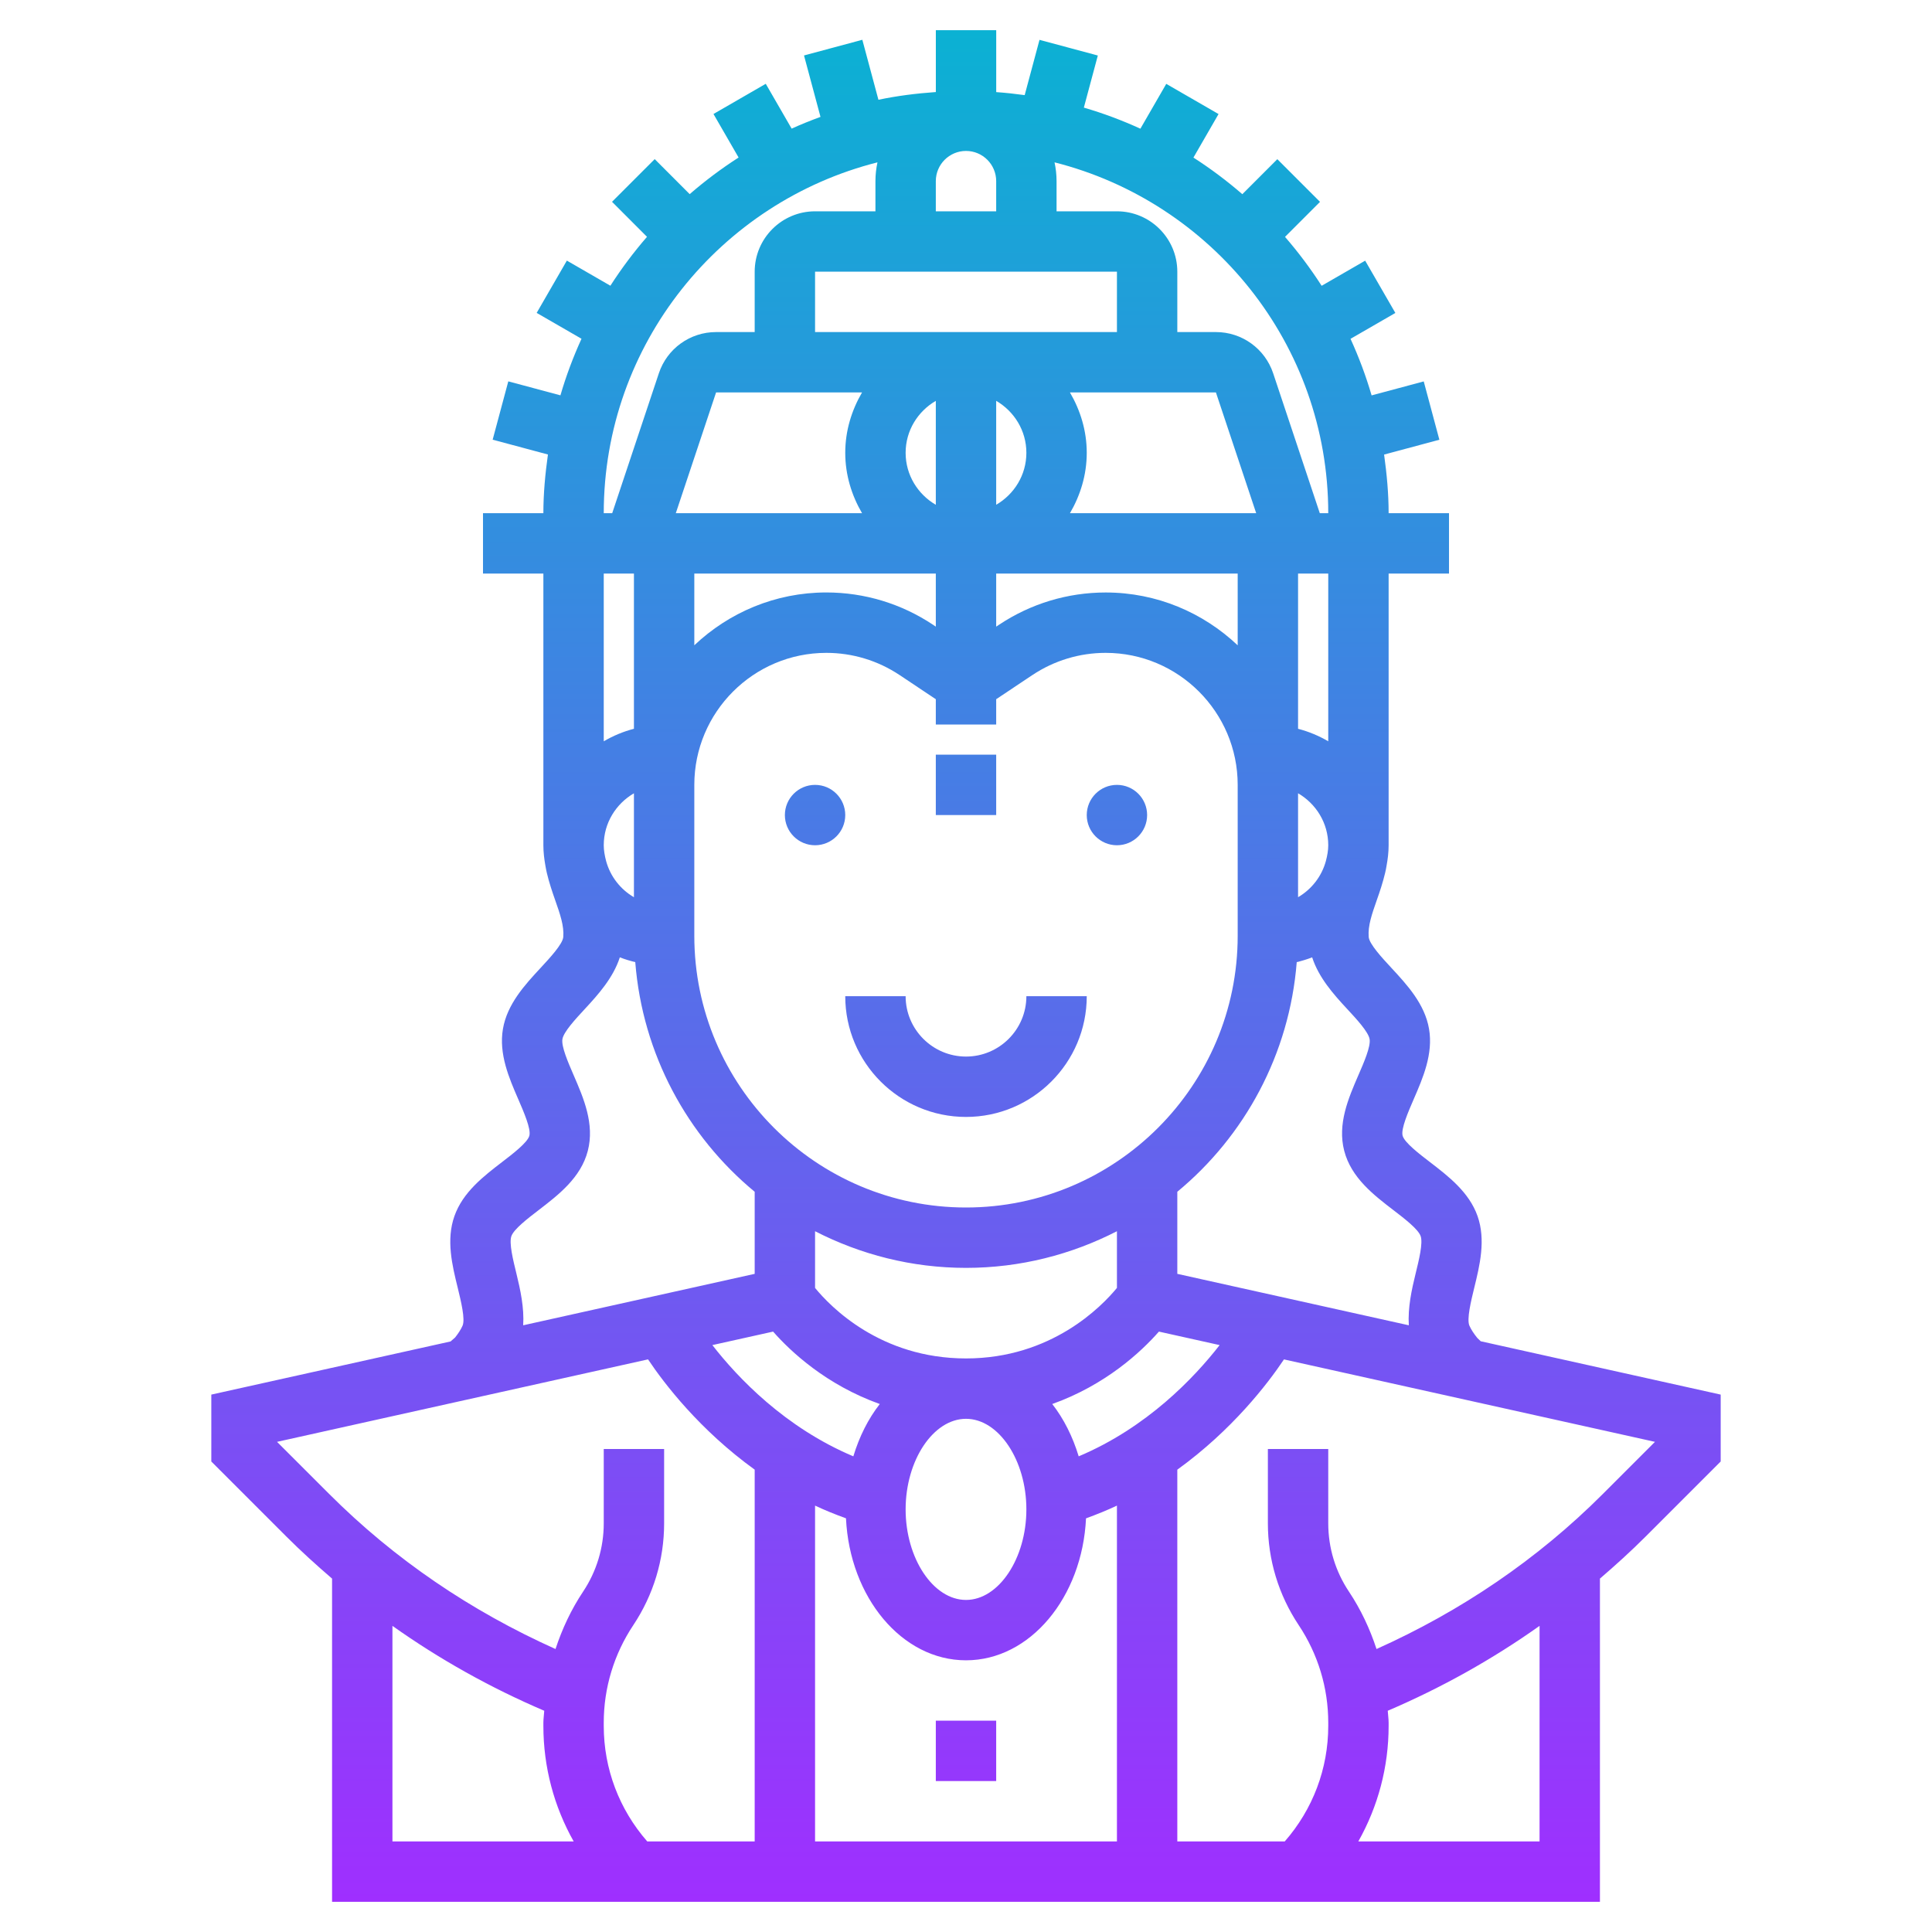 <?xml version="1.0" encoding="iso-8859-1"?>
<!-- Generator: Adobe Illustrator 22.1.0, SVG Export Plug-In . SVG Version: 6.00 Build 0)  -->
<svg xmlns="http://www.w3.org/2000/svg" xmlns:xlink="http://www.w3.org/1999/xlink" version="1.1" id="Layer_1_1_" x="0px" y="0px" viewBox="0 0 64 64" style="enable-background:new 0 0 64 64;" xml:space="preserve" width="512" height="512">
<linearGradient id="SVGID_1_" gradientUnits="userSpaceOnUse" x1="32" y1="1" x2="32" y2="63" gradientTransform="matrix(1 0 0 -1 0 64)">
	<stop offset="0" style="stop-color:#9F2FFF"/>
	<stop offset="1" style="stop-color:#0BB1D3"/>
</linearGradient>
<path style="fill:url(#SVGID_1_);" d="M36,27c0-0.552,0.448-1,1-1s1,0.448,1,1s-0.448,1-1,1S36,27.552,36,27z M27,28  c0.552,0,1-0.448,1-1s-0.448-1-1-1s-1,0.448-1,1S26.448,28,27,28z M33,25h-2v2h2V25z M32,37c2.206,0,4-1.794,4-4h-2  c0,1.103-0.897,2-2,2s-2-0.897-2-2h-2C28,35.206,29.794,37,32,37z M9.485,50.899L7,48.414v-2.216l7.926-1.761l0.151-0.132  c0.11-0.14,0.191-0.267,0.245-0.388c0.096-0.212-0.052-0.815-0.159-1.256c-0.183-0.742-0.389-1.583-0.11-2.375  c0.279-0.794,0.968-1.322,1.574-1.788c0.359-0.275,0.851-0.652,0.909-0.877c0.059-0.225-0.188-0.793-0.368-1.208  c-0.305-0.702-0.649-1.498-0.508-2.327c0.141-0.827,0.729-1.463,1.249-2.024c0.309-0.333,0.729-0.788,0.75-1.02  c0.031-0.372-0.107-0.766-0.268-1.223c-0.098-0.28-0.201-0.583-0.278-0.909c-0.018-0.077-0.032-0.155-0.046-0.234  C18.029,28.461,18,28.239,18,28v-9h-2v-2h2c0-0.661,0.062-1.307,0.151-1.944l-1.831-0.491l0.518-1.932l1.727,0.463  c0.188-0.646,0.423-1.27,0.698-1.874l-1.485-0.857l1-1.732l1.442,0.832c0.366-0.57,0.771-1.11,1.213-1.62l-1.159-1.16l1.414-1.414  l1.159,1.16c0.51-0.442,1.05-0.847,1.62-1.213l-0.832-1.442l1.732-1l0.857,1.485c0.312-0.142,0.632-0.27,0.956-0.389l-0.546-2.035  l1.932-0.519l0.533,1.987c0.619-0.131,1.256-0.21,1.902-0.256V1h2v2.051c0.318,0.023,0.632,0.057,0.943,0.1l0.491-1.831l1.932,0.519  l-0.463,1.726c0.646,0.188,1.27,0.423,1.873,0.698l0.857-1.485l1.732,1L39.534,5.22c0.57,0.366,1.11,0.771,1.62,1.213l1.159-1.16  l1.414,1.414l-1.159,1.16c0.442,0.51,0.847,1.05,1.213,1.62l1.442-0.832l1,1.732l-1.485,0.857c0.275,0.604,0.51,1.228,0.698,1.874  l1.727-0.463l0.518,1.932l-1.831,0.491C45.938,15.693,46,16.339,46,17h2v2h-2v9c0,0.239-0.029,0.461-0.068,0.676  c-0.013,0.079-0.027,0.156-0.046,0.233c-0.077,0.326-0.179,0.629-0.278,0.909c-0.16,0.457-0.299,0.851-0.268,1.222  c0.021,0.233,0.441,0.688,0.75,1.021c0.52,0.561,1.108,1.197,1.249,2.024c0.142,0.829-0.203,1.625-0.508,2.327  c-0.18,0.415-0.427,0.983-0.368,1.208c0.059,0.226,0.55,0.603,0.909,0.878c0.606,0.466,1.295,0.994,1.574,1.787  c0.278,0.792,0.072,1.634-0.11,2.376c-0.107,0.44-0.255,1.043-0.159,1.256c0.056,0.125,0.141,0.257,0.259,0.403l0.115,0.111  L57,46.198v2.216l-2.485,2.485c-0.488,0.488-0.996,0.948-1.515,1.394V63H11V52.293C10.482,51.847,9.973,51.387,9.485,50.899z M13,61  h6.004C18.352,59.843,18,58.535,18,57.171v-0.104c0-0.133,0.022-0.264,0.029-0.396c-1.783-0.762-3.464-1.702-5.029-2.812V61z M27,9  v2h10V9H27z M41.613,17l-1.334-4h-4.836C35.788,13.591,36,14.268,36,15s-0.212,1.409-0.556,2H41.613z M34,15  c0-0.737-0.405-1.375-1-1.722v3.443C33.595,16.375,34,15.737,34,15z M30,15c0,0.737,0.405,1.375,1,1.722v-3.443  C30.405,13.625,30,14.263,30,15z M23.721,13l-1.334,4h6.169C28.212,16.409,28,15.732,28,15s0.212-1.409,0.556-2H23.721z M23,21.376  c1.143-1.081,2.68-1.75,4.373-1.75c1.262,0,2.484,0.37,3.535,1.07L31,20.758V19h-8V21.376z M33,20.758l0.092-0.061  c1.051-0.7,2.273-1.07,3.535-1.07c1.693,0,3.23,0.668,4.373,1.75V19h-8C33,19,33,20.758,33,20.758z M43,24.142  c0.356,0.093,0.69,0.233,1,0.414V19h-1V24.142z M44,17c0-5.603-3.866-10.308-9.067-11.622C34.976,5.579,35,5.786,35,6v1h2  c1.103,0,2,0.897,2,2v2h1.279c0.862,0,1.625,0.55,1.897,1.368L43.72,17H44z M32,5c-0.552,0-1,0.449-1,1v1h2V6  C33,5.449,32.552,5,32,5z M29.067,5.378C23.866,6.692,20,11.397,20,17h0.28l1.545-4.633C22.096,11.55,22.858,11,23.721,11H25V9  c0-1.103,0.897-2,2-2h2V6C29,5.786,29.024,5.579,29.067,5.378z M20,19v5.556c0.31-0.181,0.644-0.322,1-0.414V19H20z M23,31  c0,4.962,4.037,9,9,9s9-4.038,9-9v-5c0-2.411-1.962-4.373-4.373-4.373c-0.866,0-1.705,0.254-2.426,0.734L33,23.162V24h-2v-0.838  l-1.201-0.801c-0.721-0.48-1.56-0.734-2.426-0.734C24.962,21.627,23,23.589,23,26V31z M40.402,44.558l-2.011-0.447  c-0.587,0.667-1.761,1.766-3.534,2.399c0.383,0.49,0.678,1.081,0.876,1.733C37.995,47.29,39.562,45.638,40.402,44.558z M32,47  c-1.084,0-2,1.374-2,3s0.916,3,2,3s2-1.374,2-3S33.084,47,32,47z M27,40.786v1.878C27.509,43.286,29.166,45,32,45  c2.828,0,4.494-1.721,5-2.336v-1.878C35.498,41.556,33.801,42,32,42S28.502,41.556,27,40.786z M23.598,44.558  c0.839,1.08,2.407,2.732,4.67,3.685c0.197-0.652,0.492-1.243,0.876-1.733c-1.773-0.634-2.947-1.732-3.534-2.399L23.598,44.558z   M27,49.875V61h10V49.875c-0.326,0.154-0.67,0.293-1.024,0.422C35.851,52.913,34.125,55,32,55s-3.851-2.087-3.976-4.704  C27.67,50.168,27.326,50.029,27,49.875z M51,53.859c-1.565,1.11-3.246,2.049-5.029,2.812C45.978,56.804,46,56.934,46,57.067v0.104  c0,1.364-0.352,2.672-1.004,3.829H51V53.859z M54.823,47.763l-12.29-2.731c-0.536,0.802-1.71,2.336-3.533,3.653V61h3.559  C43.487,59.938,44,58.595,44,57.171v-0.104c0-1.154-0.339-2.272-0.979-3.233C42.354,52.833,42,51.667,42,50.462V48h2v2.462  c0,0.808,0.237,1.591,0.686,2.263c0.395,0.593,0.694,1.234,0.913,1.901c2.795-1.255,5.325-2.963,7.502-5.141L54.823,47.763z   M44.624,33.421c-0.453-0.488-0.939-1.036-1.157-1.708c-0.165,0.065-0.337,0.116-0.511,0.159c-0.241,3.053-1.725,5.762-3.956,7.607  v2.719l7.669,1.704c-0.036-0.585,0.093-1.175,0.226-1.717c0.11-0.448,0.247-1.006,0.166-1.237c-0.082-0.231-0.538-0.582-0.905-0.863  c-0.654-0.502-1.396-1.072-1.627-1.963c-0.231-0.89,0.141-1.748,0.469-2.505c0.185-0.424,0.413-0.952,0.372-1.194  C45.328,34.181,44.938,33.759,44.624,33.421z M44,28c0-0.737-0.405-1.375-1-1.722v3.443c0.447-0.261,0.781-0.686,0.921-1.196  C43.968,28.346,44,28.172,44,28z M20,28c0,0.172,0.032,0.346,0.079,0.526c0.14,0.51,0.474,0.935,0.921,1.196v-3.443  C20.405,26.625,20,27.263,20,28z M17.331,43.902L25,42.198v-2.719c-2.231-1.845-3.715-4.554-3.956-7.607  c-0.175-0.043-0.346-0.094-0.511-0.159c-0.218,0.672-0.704,1.22-1.157,1.708c-0.313,0.338-0.704,0.76-0.745,1.001  c-0.041,0.243,0.188,0.771,0.372,1.195c0.328,0.757,0.7,1.615,0.469,2.506c-0.23,0.89-0.973,1.459-1.627,1.962  c-0.367,0.281-0.823,0.632-0.905,0.864c-0.081,0.23,0.056,0.788,0.166,1.236C17.238,42.727,17.368,43.317,17.331,43.902z   M9.177,47.763l1.723,1.722c2.177,2.178,4.707,3.886,7.502,5.141c0.219-0.666,0.518-1.307,0.913-1.9  C19.763,52.053,20,51.27,20,50.462V48h2v2.462c0,1.205-0.354,2.371-1.021,3.373C20.339,54.795,20,55.914,20,57.067v0.104  c0,1.424,0.513,2.767,1.441,3.829H25V48.684c-1.823-1.316-2.997-2.851-3.533-3.653L9.177,47.763z M33,57h-2v2h2V57z"/>
</svg>
